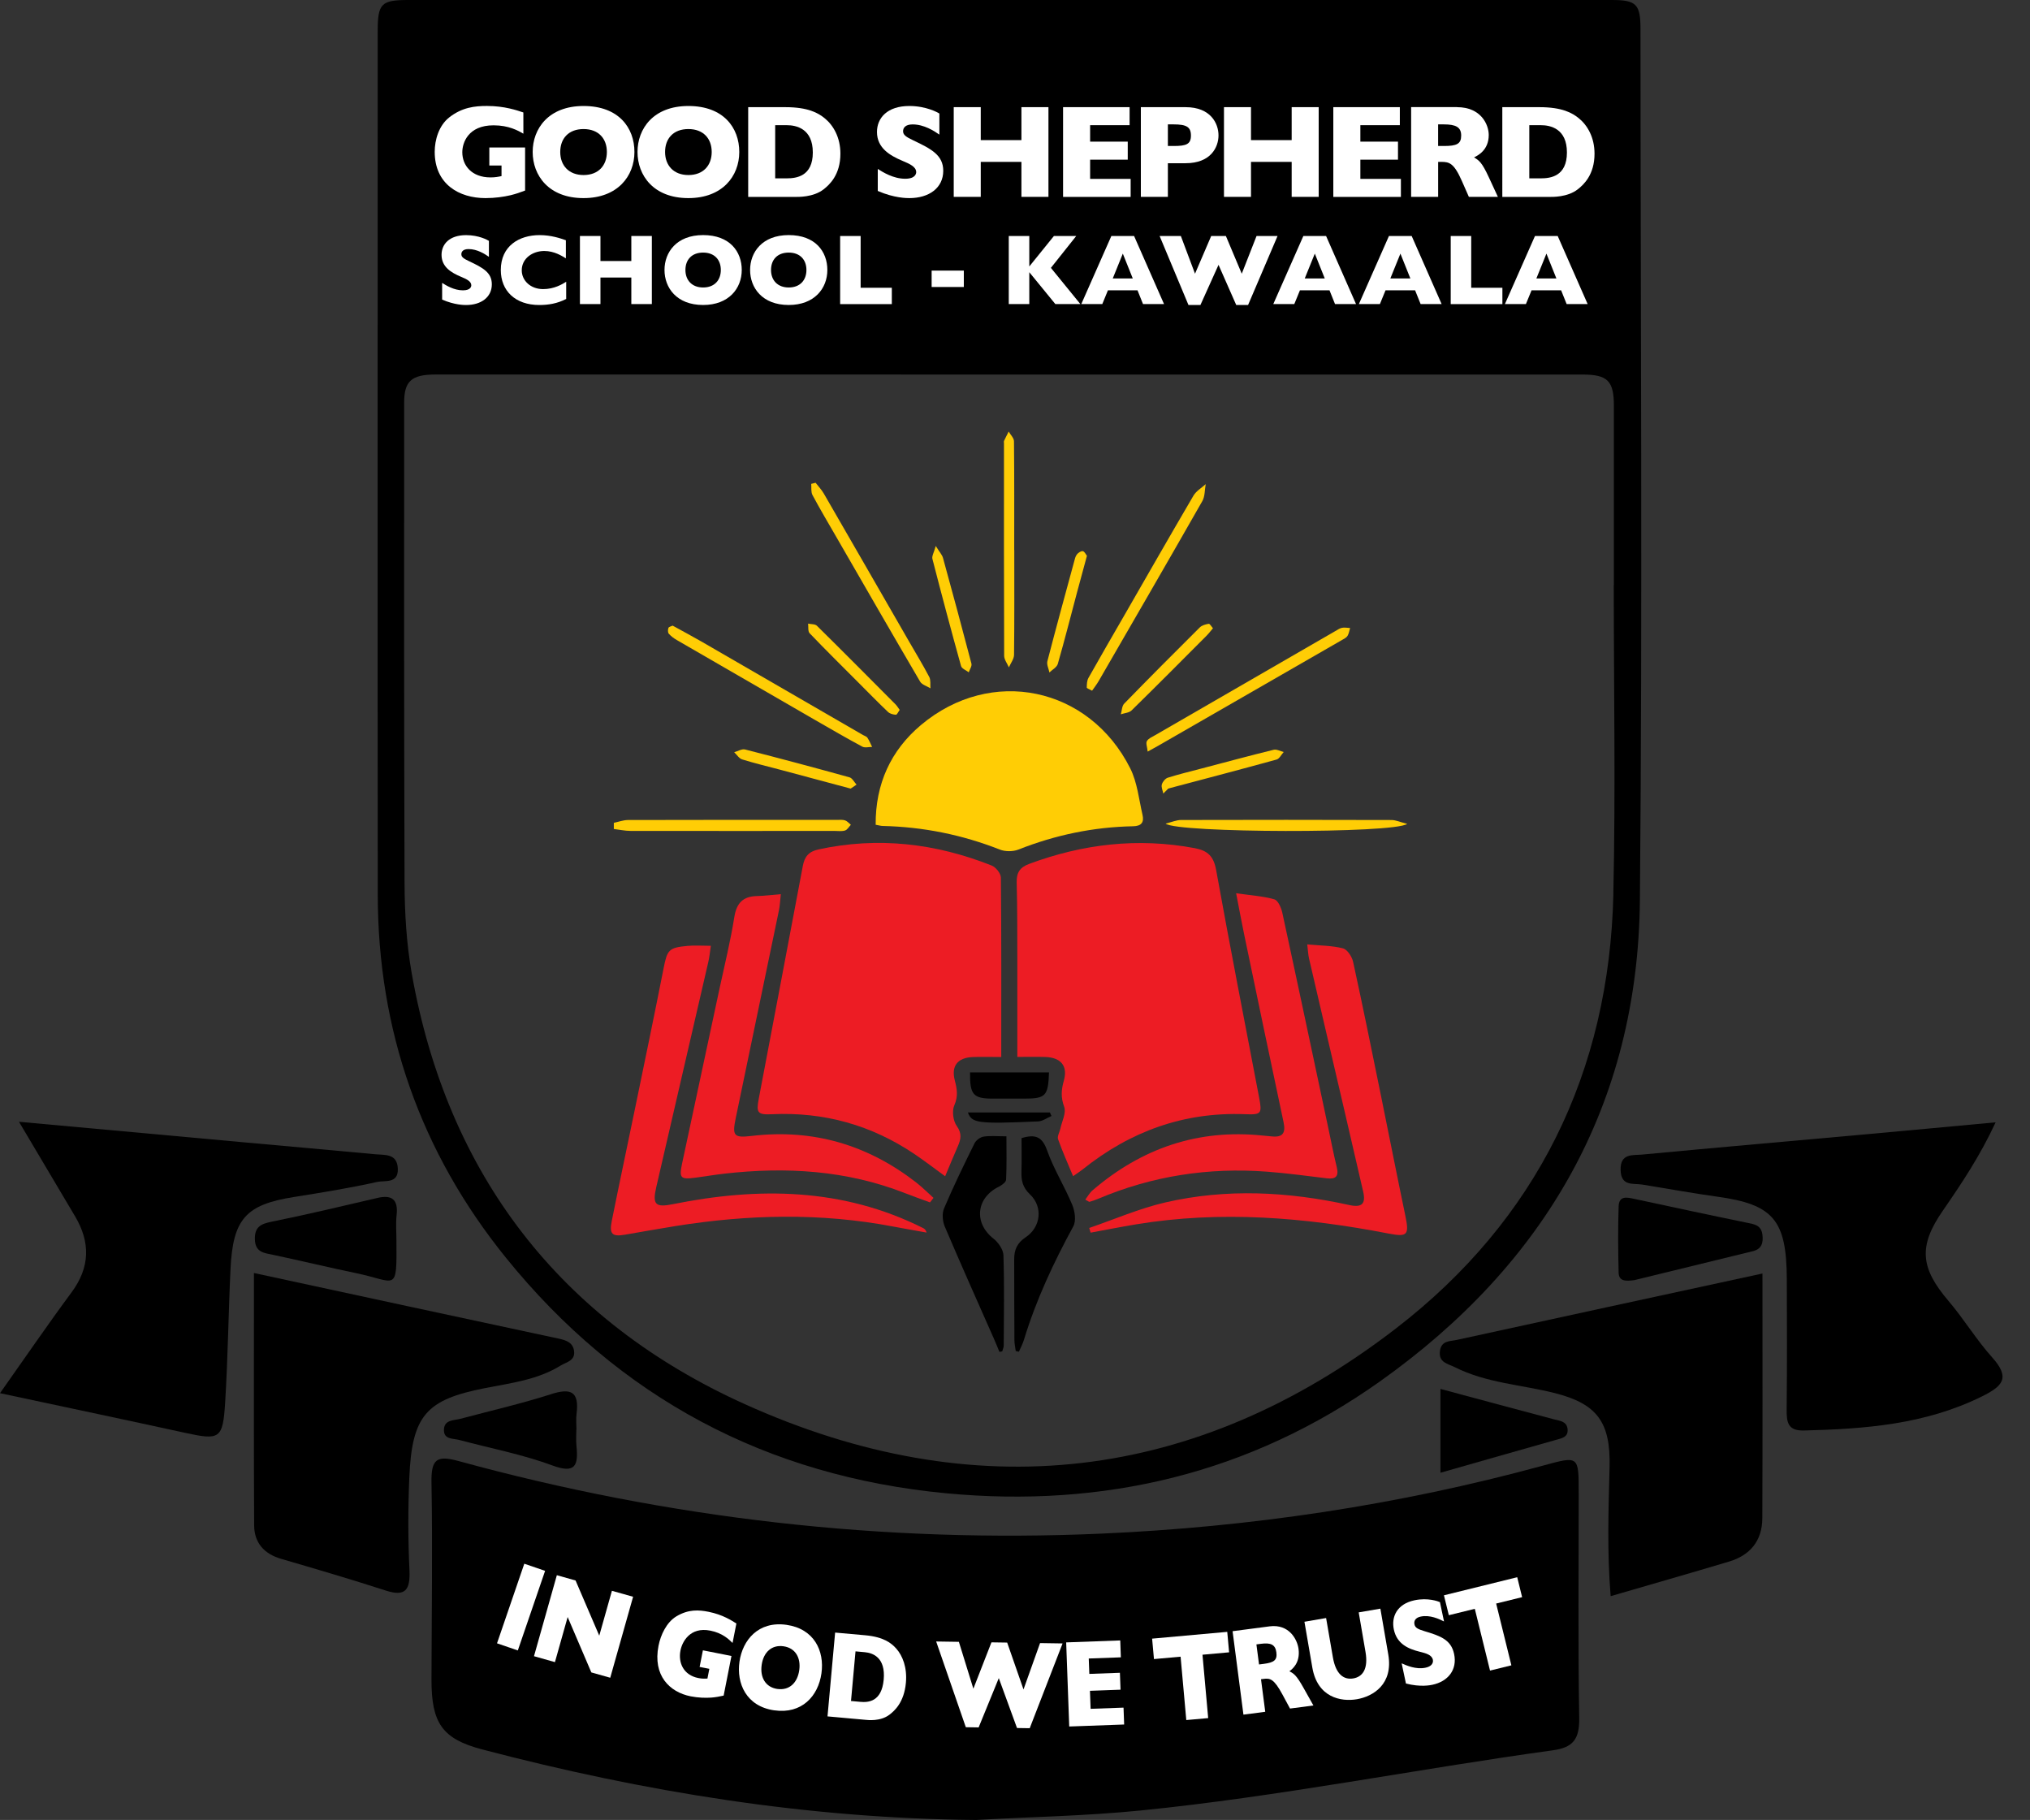 <?xml version="1.0" encoding="utf-8"?>
<!-- Generator: Adobe Illustrator 27.0.0, SVG Export Plug-In . SVG Version: 6.00 Build 0)  -->
<svg version="1.1" id="Layer_1" xmlns="http://www.w3.org/2000/svg" xmlns:xlink="http://www.w3.org/1999/xlink" x="0px" y="0px"
	 viewBox="0 0 712.19 638.38" style="enable-background:new 0 0 712.19 638.38;" xml:space="preserve">
<rect x="0" y="0" width="712.19" height="638.38" fill="#333333" stroke="none"/>
<style type="text/css">
	.st0{fill:#ED1C24;}
	.st1{fill:#FFCD05;}
	.st2{fill:#FFFFFF;}
</style>
<path d="M575.54,10.23c0-8.77-1.46-10.23-10.08-10.23c-70.34,0-140.69,0-211.03,0C284.09,0,213.74,0,143.4,0
	c-9.69,0-10.89,1.19-10.89,11.01c0,100.93-0.07,201.86,0.02,302.79c0.04,47.67,15.04,90.36,44.94,127.35
	c39.74,49.16,91.56,76.68,154.47,82.65c55.32,5.25,106.69-6.95,152.16-39.21c57.95-41.11,90.57-97.11,91.23-168.92
	C576.26,213.87,575.56,112.05,575.54,10.23L575.54,10.23z M566.03,313.44c-1.4,62.63-26.87,114.44-76.22,152.49
	c-70.26,54.16-148.03,62.94-228.48,26.62c-64.62-29.17-104.39-80.41-116.89-151.17c-1.83-10.38-2.47-21.09-2.51-31.64
	c-0.22-73.17-0.14-95.33-0.14-168.51c0-7.56,2.6-9.86,11-9.86c104.97,0,209.95,0,314.92,0.01c29.16,0,58.32,0,87.48,0
	c8.78,0,11.01,2.21,11.01,10.9c0.01,38,0,24.99,0,62.99h-0.04c0,36.06,0.66,72.13-0.15,108.16L566.03,313.44z"/>
<path class="st0" d="M376.48,412.59c-1.9-4.57-3.76-8.72-5.28-13c-0.35-1,0.54-2.42,0.8-3.66c0.55-2.59,2.13-5.57,1.35-7.68
	c-1.21-3.28-1.03-5.97-0.13-9.14c1.48-5.21-1-8.18-6.56-8.35c-3.01-0.09-6.02-0.02-9.75-0.02c0-11.63,0.02-22.62,0-33.61
	c-0.02-9.19,0.02-18.38-0.22-27.56c-0.09-3.43,1.08-5.31,4.33-6.52c18.92-7.04,38.23-9.29,58.18-5.53c4.52,0.85,6.59,2.87,7.45,7.6
	c4.82,26.64,10,53.21,15.08,79.8c1.09,5.72,0.85,6.14-4.93,5.91c-21.46-0.83-40.29,6.02-56.93,19.34c-0.92,0.74-1.93,1.37-3.4,2.4
	L376.48,412.59z"/>
<path class="st0" d="M351.27,370.77c-4,0-7.03-0.11-10.05,0.02c-5.29,0.23-7.57,3.16-6.24,8.21c0.78,2.98,1.22,5.56-0.17,8.7
	c-0.88,1.98-0.43,5.46,0.85,7.26c1.89,2.67,1.46,4.68,0.36,7.16c-1.47,3.33-2.84,6.7-4.43,10.48c-3.89-2.82-7.26-5.42-10.77-7.79
	c-15.1-10.18-31.76-14.82-49.98-13.97c-5.08,0.24-5.58-0.48-4.64-5.46c5.16-27.22,10.35-54.43,15.46-81.66
	c0.61-3.24,2.07-5.02,5.47-5.76c20.88-4.54,41.1-2.16,60.79,5.65c1.45,0.58,3.21,2.77,3.22,4.23
	C351.35,328.5,351.28,349.17,351.27,370.77L351.27,370.77z"/>
<path class="st0" d="M433.68,313.33c5.15,0.74,9.41,1,13.41,2.14c1.29,0.37,2.41,2.95,2.79,4.7c5.45,25.11,10.76,50.25,16.1,75.38
	c0.99,4.64,1.89,9.3,3.01,13.9c0.78,3.23-0.41,4.24-3.51,3.87c-6.99-0.84-13.96-1.8-20.98-2.33c-20.48-1.54-40.27,1.48-59.24,9.52
	c-0.98,0.41-1.99,0.76-3,1.05c-0.21,0.06-0.52-0.25-1.5-0.77c0.88-1.16,1.53-2.39,2.51-3.23c17.23-14.78,37.04-21.62,59.8-19.23
	c1.07,0.11,2.13,0.2,3.2,0.3c3.83,0.37,4.83-1.29,4.05-4.96c-4.69-21.98-9.26-43.99-13.85-66c-0.92-4.42-1.73-8.85-2.8-14.35
	L433.68,313.33z"/>
<path class="st0" d="M326.28,421.77c-2.94-1.08-5.9-2.11-8.81-3.26c-20.47-8.02-41.67-9.28-63.26-6.83c-3.34,0.38-6.67,0.94-10,1.39
	c-5.54,0.74-6.02,0.25-4.87-5.13c4.38-20.5,8.78-40.99,13.16-61.48c1.76-8.23,3.8-16.41,5.11-24.71c0.79-4.99,3.04-7.33,7.97-7.44
	c2.56-0.06,5.12-0.39,8.36-0.66c-0.25,2.23-0.31,3.98-0.66,5.67c-5.03,24.27-10.11,48.52-15.14,72.78c-1.32,6.38-0.73,7.1,5.67,6.34
	c21.48-2.52,40.61,3.14,57.61,16.33c2.14,1.66,4.06,3.61,6.08,5.42l-1.23,1.58H326.28z"/>
<path class="st0" d="M382.14,430.73c8.86-3.03,17.55-6.83,26.62-8.93c21.51-4.98,43.12-3.83,64.6,0.89
	c4.41,0.97,5.88-0.36,4.88-4.73c-4.24-18.47-8.56-36.92-12.86-55.38c-2.05-8.79-4.11-17.57-6.13-26.37c-0.3-1.3-0.35-2.66-0.63-4.94
	c4.55,0.43,8.68,0.4,12.54,1.39c1.52,0.39,3.16,2.91,3.55,4.71c3.34,15.23,6.42,30.51,9.54,45.78c2.94,14.38,5.76,28.78,8.76,43.14
	c1.45,6.94,0.83,7.7-5.94,6.39c-29.33-5.68-58.79-8.12-88.51-3.21c-5.33,0.88-10.63,1.94-15.94,2.91c-0.17-0.56-0.33-1.11-0.5-1.67
	L382.14,430.73z"/>
<path class="st0" d="M249.39,331.76c-0.31,2.04-0.47,3.82-0.86,5.54c-6.08,26.38-12.17,52.75-18.29,79.11
	c-1.43,6.16-0.25,7.2,5.78,5.99c30.08-6.06,59.6-5.76,87.79,8.35c0.51,0.25,0.98,0.59,1.27,1.6c-3.93-0.71-7.87-1.38-11.8-2.13
	c-25.42-4.85-50.85-4.23-76.29-0.15c-5.88,0.94-11.75,2-17.62,3.01c-4.59,0.8-5.67-0.15-4.74-4.8c2.55-12.74,5.28-25.45,7.9-38.18
	c3.45-16.77,6.95-33.53,10.26-50.33c1.3-6.59,1.77-7.36,8.41-7.98C243.74,331.56,246.31,331.75,249.39,331.76L249.39,331.76z"/>
<g>
	<path class="st1" d="M307.21,289.3c-0.1-14.35,5.34-26.09,15.84-34.94c24.59-20.72,59.07-13.55,73.49,15.19
		c2.46,4.91,3.02,10.8,4.29,16.27c0.59,2.53-0.3,3.96-3.31,4.01c-13.89,0.26-27.27,3.05-40.22,8.17c-1.91,0.75-4.63,0.76-6.54,0
		c-13.24-5.21-26.93-7.96-41.14-8.28C309.03,289.71,308.44,289.52,307.21,289.3L307.21,289.3z"/>
	<path class="st1" d="M215.34,288.63c1.65-0.34,3.31-0.98,4.96-0.99c24.49-0.07,48.98-0.05,73.48-0.05c0.92,0,1.9-0.1,2.73,0.19
		c0.75,0.26,1.34,1,2,1.53c-0.66,0.69-1.22,1.74-2.02,2c-1.11,0.36-2.42,0.16-3.64,0.16c-23.88,0-47.76,0.03-71.64-0.01
		c-1.95,0-3.91-0.44-5.86-0.67c0-0.72,0-1.43,0-2.15L215.34,288.63z"/>
	<path class="st1" d="M493.69,289c-4.73,3.43-80.95,3.21-84.75-0.1c2.19-0.54,3.8-1.27,5.41-1.27c24.62-0.07,49.24-0.06,73.85,0.01
		c1.5,0,3,0.72,5.48,1.36H493.69z"/>
	<path class="st1" d="M402.64,263.63c-0.16-1.6-0.71-2.93-0.27-3.68c0.55-0.95,1.88-1.48,2.93-2.09
		c21.01-12.15,42.02-24.29,63.04-36.42c0.79-0.46,1.59-1.03,2.45-1.22c0.91-0.19,1.91,0.03,2.87,0.07c-0.28,0.93-0.42,1.94-0.9,2.75
		c-0.36,0.6-1.15,0.99-1.8,1.37c-21.56,12.42-43.12,24.82-64.69,37.22c-0.91,0.53-1.84,1.02-3.63,2.01V263.63z"/>
	<path class="st1" d="M235.98,219.45c3.48,1.92,6.85,3.71,10.15,5.61c18.89,10.91,37.77,21.84,56.65,32.77
		c0.53,0.31,1.24,0.49,1.54,0.95c0.66,1,1.11,2.14,1.65,3.22c-1.16,0-2.55,0.39-3.45-0.1c-5.51-2.96-10.92-6.1-16.34-9.22
		c-16.25-9.37-32.49-18.75-48.72-28.16c-1.04-0.6-2.05-1.35-2.83-2.24c-0.37-0.42-0.34-1.42-0.12-2.03c0.14-0.39,0.96-0.54,1.48-0.8
		L235.98,219.45z"/>
	<path class="st1" d="M286.14,169.34c0.97,1.26,2.1,2.44,2.89,3.81c10.01,17.3,19.97,34.64,29.95,51.96
		c2.36,4.1,4.83,8.15,7.03,12.34c0.58,1.1,0.31,2.65,0.42,3.99c-1.23-0.77-2.98-1.24-3.63-2.36c-9.88-16.86-19.63-33.8-29.39-50.72
		c-2.82-4.89-5.71-9.74-8.37-14.72c-0.57-1.07-0.32-2.59-0.44-3.91C285.11,169.6,285.63,169.47,286.14,169.34L286.14,169.34z"/>
	<path class="st1" d="M383.14,242.28c-0.92-0.53-1.88-0.83-1.87-1.11c0.02-1.13,0.06-2.42,0.59-3.37c4.04-7.2,8.2-14.33,12.32-21.49
		c8.16-14.17,16.26-28.36,24.53-42.46c0.95-1.62,2.84-2.7,4.29-4.03c-0.37,2-0.24,4.29-1.19,5.96
		c-12.03,21.1-24.22,42.12-36.38,63.15C384.78,240.06,383.95,241.1,383.14,242.28L383.14,242.28z"/>
	<path class="st1" d="M355.84,192.95c0,12.26,0.06,24.51-0.08,36.77c-0.02,1.46-1.18,2.91-1.81,4.37c-0.58-1.36-1.65-2.71-1.66-4.07
		c-0.1-24.82-0.06-49.64-0.06-74.46c0-0.31-0.1-0.66,0.02-0.91c0.51-1.1,1.08-2.18,1.63-3.27c0.65,1.14,1.85,2.27,1.86,3.42
		c0.13,12.72,0.08,25.43,0.08,38.15L355.84,192.95L355.84,192.95z"/>
	<path class="st1" d="M298.44,276.62c-8.65-2.32-16.75-4.49-24.84-6.65c-4.41-1.18-8.87-2.23-13.23-3.59
		c-1.09-0.34-1.87-1.65-2.79-2.52c1.28-0.35,2.7-1.25,3.82-0.96c12.25,3.12,24.46,6.39,36.64,9.77c0.98,0.27,1.65,1.68,2.46,2.56
		C299.73,275.75,298.97,276.27,298.44,276.62L298.44,276.62z"/>
	<path class="st1" d="M408.12,278.35c-0.2-1.07-0.77-2.23-0.51-3.17s1.2-2.1,2.09-2.38c3.92-1.24,7.94-2.2,11.92-3.25
		c8.4-2.21,16.8-4.48,25.23-6.55c1.04-0.26,2.33,0.5,3.51,0.79c-0.83,0.91-1.5,2.36-2.5,2.64c-12.35,3.41-24.75,6.66-37.13,9.94
		c-0.3,0.08-0.59,0.17-0.88,0.26c-0.58,0.58-1.15,1.15-1.73,1.73V278.35z"/>
	<path class="st1" d="M315.64,249.01c-0.48,0.65-0.93,1.72-1.33,1.7c-0.94-0.04-2.1-0.34-2.76-0.97
		c-3.54-3.37-6.96-6.87-10.42-10.34c-5.72-5.74-11.49-11.43-17.09-17.28c-0.65-0.68-0.38-2.22-0.54-3.37
		c1.05,0.23,2.45,0.11,3.1,0.75c9.25,9.12,18.4,18.35,27.57,27.56C314.69,247.58,315.07,248.25,315.64,249.01L315.64,249.01z"/>
	<path class="st1" d="M425.55,220.37c-0.85,1-1.49,1.86-2.24,2.61c-8.75,8.77-17.47,17.56-26.32,26.22
		c-0.87,0.85-2.49,0.92-3.77,1.36c0.38-1.27,0.37-2.91,1.19-3.75c8.75-8.99,17.61-17.88,26.51-26.72c0.75-0.75,2.04-1.1,3.14-1.28
		C424.44,218.75,425,219.77,425.55,220.37z"/>
	<path class="st1" d="M328.28,191.49c1.37,2.21,2.24,3.11,2.54,4.17c3.4,12.35,6.75,24.72,9.99,37.12c0.23,0.88-0.6,2.03-0.94,3.05
		c-0.93-0.73-2.45-1.29-2.7-2.2c-3.48-12.5-6.82-25.03-10.05-37.59c-0.25-0.97,0.53-2.2,1.18-4.55H328.28z"/>
	<path class="st1" d="M381.33,194.97c-1.22,4.5-2.35,8.61-3.45,12.74c-2.24,8.4-4.37,16.82-6.77,25.17
		c-0.34,1.19-1.93,2.01-2.94,3.01c-0.26-1.33-1.02-2.78-0.71-3.97c3.02-11.65,6.21-23.26,9.37-34.88c0.24-0.88,0.43-1.86,0.97-2.55
		c0.47-0.6,1.45-1.27,2.08-1.16C380.49,193.43,380.94,194.48,381.33,194.97L381.33,194.97z"/>
</g>
<g>
	<path d="M350.64,474.21c-0.65-1.55-1.28-3.12-1.96-4.66c-5.77-13.09-11.64-26.15-17.23-39.32c-0.79-1.86-1-4.58-0.24-6.37
		c3.28-7.72,6.96-15.28,10.68-22.8c0.53-1.08,2-2.18,3.17-2.36c2.37-0.37,4.84-0.11,8.03-0.11c0,5.27,0.13,10.25-0.12,15.22
		c-0.04,0.88-1.53,1.95-2.58,2.47c-7.97,3.94-8.79,12.72-1.88,18.17c1.71,1.34,3.46,3.83,3.53,5.85c0.34,10.55,0.15,21.11,0.1,31.67
		c0,0.68-0.34,1.36-0.52,2.04c-0.32,0.07-0.65,0.13-0.97,0.2L350.64,474.21z"/>
	<path d="M356.36,473.92c-0.17-1.28-0.47-2.56-0.47-3.84c-0.06-9.48-0.06-18.96-0.08-28.43c0-3.25,1.04-5.67,4-7.63
		c5.35-3.54,6.19-10.67,1.54-15.06c-2.6-2.46-3.09-4.92-2.99-8.06c0.12-3.92,0.03-7.86,0.03-11.67c4.99-1.54,7.3-0.38,8.98,4.34
		c2.33,6.57,6.14,12.61,8.82,19.08c0.92,2.22,1.4,5.6,0.36,7.52c-6.95,12.75-13.06,25.82-17.3,39.74c-0.44,1.46-1.18,2.83-1.79,4.24
		C357.09,474.08,356.73,474,356.36,473.92L356.36,473.92z"/>
	<path d="M340.32,376.16h27.7c-0.27,8.29-1.15,9.2-8.66,9.21c-3.66,0-7.31,0-10.97,0C341.42,385.37,340.24,384.04,340.32,376.16z"/>
	<path d="M339.58,390.23h28.76c0.19,0.41,0.38,0.82,0.56,1.23c-1.57,0.66-3.11,1.83-4.7,1.9C343,394.28,340.95,393.98,339.58,390.23
		L339.58,390.23z"/>
</g>
<g>
	<path d="M553.86,523.66c0-13.14,0.04-12.99-12.64-9.53c-50.81,13.86-102.55,21.52-154.97,23.83
		c-76.32,3.36-151.49-5.22-225.35-25.46c-7.83-2.15-9.67-0.58-9.52,7.68c0.42,22.97,0.05,45.96,0,68.94
		c-0.03,15.23,3.7,20.83,17.79,24.53c56.83,14.92,114.41,24.24,173.21,24.74c19.23-1.06,38.53-1.4,57.68-3.31
		c48.55-4.85,96.47-14.48,144.78-21.13c7.02-0.97,9.32-3.87,9.2-11.32c-0.44-26.31-0.17-52.63-0.17-78.95L553.86,523.66z"/>
	<path d="M132.47,414.57c2.52-0.56,7.27,0.71,7.1-4.56c-0.17-5.47-4.52-4.81-7.92-5.13c-15.26-1.43-30.54-2.77-45.81-4.16
		c-25.82-2.35-51.64-4.71-79.18-7.23c7.11,11.98,13.38,22.56,19.66,33.13c5.46,9.2,5.28,17.93-1.22,26.71
		C16.87,464.44,9.06,475.88,0,488.69c22.37,4.78,43.61,9.25,64.81,13.88c12.33,2.69,13.38,2.28,14.19-10.76
		c0.96-15.53,1.13-31.11,1.87-46.66c0.84-17.62,5.4-22.59,22.16-25.26c9.85-1.57,19.7-3.16,29.44-5.33L132.47,414.57z"/>
	<path d="M698.92,476.14c-5.56-6.19-9.94-13.49-15.35-19.84c-9.85-11.56-10.59-19.15-1.99-31.59c6.6-9.55,13.05-19.18,18.55-31.03
		c-15.9,1.47-30.62,2.86-45.35,4.19c-26.25,2.37-52.51,4.66-78.75,7.13c-3.22,0.3-7.62-0.53-7.47,5.4c0.15,5.85,4.4,4.6,7.69,5.13
		c8.78,1.42,17.54,3.03,26.35,4.25c19.49,2.71,24.18,8.15,24.27,28.85c0.06,15.19,0.1,30.38-0.05,45.57
		c-0.05,4.61,0.29,7.73,6.08,7.58c21.45-0.53,42.57-2.12,62.44-11.96C702.6,486.22,705.4,483.34,698.92,476.14L698.92,476.14z"/>
	<path d="M170.22,486.9c9.02-1.77,18.29-2.86,26.46-7.89c2.06-1.27,5.11-1.67,4.73-5.03c-0.35-3.01-2.7-3.85-5.38-4.42
		c-35.41-7.56-70.81-15.22-106.94-23.02c0,30.06-0.09,59.28,0.07,88.51c0.04,6.24,3.62,10.05,9.49,11.76
		c12.27,3.57,24.54,7.18,36.71,11.12c6.87,2.22,8.62-0.2,8.29-7.22c-0.51-10.72-0.51-21.5-0.06-32.23
		C144.52,496.42,149.5,490.96,170.22,486.9L170.22,486.9z"/>
	<path d="M511,470.02c-2.22,0.49-5.26,0.17-5.8,3.73c-0.65,4.24,2.8,4.61,5.2,5.82c11.08,5.58,23.37,6.13,35.08,9.09
		c14.87,3.76,19.6,10.26,19.21,25.93c-0.37,14.75-0.92,29.49,0.38,45.3c14.28-4.16,27.93-8.06,41.54-12.13
		c7.27-2.17,11.64-7.18,11.67-15.22c0.12-28.15,0.05-56.3,0.05-85.83c-36.4,7.89-71.87,15.55-107.32,23.31L511,470.02z"/>
	<path d="M612.92,428.91c-13.18-2.7-26.34-5.54-39.49-8.36c-2.53-0.54-5.42-1.29-5.56,2.61c-0.26,7.74-0.2,15.5,0,23.25
		c0.08,3.1,2.52,3.02,5.51,2.63c13.37-3.27,27.48-6.72,41.59-10.16c3.06-0.75,3.72-2.9,3.34-5.81
		C617.87,429.72,615.48,429.43,612.92,428.91L612.92,428.91z"/>
	<path d="M132.4,420.21c-12.39,2.87-24.77,5.85-37.23,8.36c-3.71,0.75-5.85,1.83-5.75,6.12c0.11,4.7,3.36,4.83,6.54,5.5
		c9.68,2.06,19.31,4.39,29,6.4c14.2,2.95,14.27,7.14,14.12-11.47c0-2.95-0.26-5.93,0.06-8.84c0.63-5.66-1.74-7.23-6.74-6.08
		L132.4,420.21z"/>
	<path d="M193.31,489.05c-10.45,3.34-21.16,5.79-31.76,8.62c-2.31,0.62-5.57,0.28-5.79,3.65c-0.24,3.7,3.16,3.19,5.4,3.79
		c10.92,2.92,22.11,5.04,32.69,8.95c8.12,3,9.09-0.11,8.38-7.03c-0.19-1.82-0.03-3.69-0.03-5.53h0.04c0-1.84-0.2-3.72,0.03-5.53
		c1.04-8.05-2.15-9.11-8.97-6.93L193.31,489.05z"/>
	<path d="M549.95,501.24c-0.3-2.75-2.83-2.86-4.9-3.41c-13.04-3.46-26.07-6.98-39.69-10.63v29.4c13.81-3.94,27.09-7.74,40.38-11.49
		C547.83,504.52,550.28,504.18,549.95,501.24z"/>
</g>
<g>
	<path class="st2" d="M191.24,551.01l-9.57,27.92l-7.3-2.5l9.57-27.92L191.24,551.01z"/>
	<path class="st2" d="M201.94,554.42l8.3,19.33l4.44-15.74l7.43,2.09l-8.02,28.41l-6.63-1.87l-8.31-19.43l-4.46,15.82l-7.35-2.08
		l8.02-28.41l6.59,1.86L201.94,554.42z"/>
	<path class="st2" d="M257.02,576.32c-1.29-1.28-3.55-3.5-7.82-4.34c-7.12-1.41-9.87,3.92-10.47,6.96c-0.84,4.28,1.03,8.65,6.3,9.68
		c1.3,0.26,2.27,0.23,3.16,0.18l0.67-3.42l-3.41-0.67l1.15-5.82l10.02,1.98l-2.74,13.9c-1.61,0.35-2.73,0.57-4.34,0.7
		c-1.99,0.14-4.53,0.08-7.24-0.45c-7.38-1.46-13.33-7.29-11.27-17.73c0.76-3.85,2.82-8.24,6.27-10.32c4.24-2.54,7.89-2.27,11.26-1.6
		c5.05,1,8.21,3.13,9.79,4.11l-1.35,6.84L257.02,576.32z"/>
	<path class="st2" d="M271.67,599.95c-9.92-1.41-13.32-9.51-12.24-17.07c1.08-7.55,6.59-14.34,16.51-12.93
		c9.66,1.38,13.37,9.12,12.25,17.02c-1.14,8.03-6.93,14.34-16.52,12.97V599.95z M272.74,592.44c4.23,0.6,7.04-2.21,7.66-6.57
		c0.61-4.32-1.3-7.8-5.53-8.4c-4.16-0.59-7.03,2.13-7.65,6.53c-0.63,4.4,1.37,7.86,5.52,8.45V592.44z"/>
	<path class="st2" d="M303.57,573.61c6.4,0.58,9.13,2.71,10.86,4.66c2.21,2.48,3.88,6.61,3.39,12c-0.63,6.9-4.01,9.88-5.84,11.25
		c-3.18,2.38-7.57,1.81-8.29,1.75l-13.37-1.21l2.67-29.4L303.57,573.61L303.57,573.61z M298.56,596.66l3.28,0.3
		c2.75,0.25,7.48,0.02,8.19-7.79c0.71-7.82-3.86-9.37-6.61-9.62l-3.28-0.3L298.56,596.66z"/>
	<path class="st2" d="M336.41,575.92l5.08,16.43l6.34-16.26l5.52,0.08l5.73,16.44l5.81-16.26l7.9,0.12l-11.53,29.74l-4.46-0.07
		l-6.39-17.5l-7.07,17.29l-4.5-0.07l-10.4-30.07l7.98,0.12L336.41,575.92z"/>
	<path class="st2" d="M394.17,598.99l0.22,5.92l-19.27,0.7l-1.07-29.5l18.97-0.69l0.21,5.93l-11.26,0.41l0.2,5.4l10.73-0.39
		l0.22,5.93l-10.73,0.39l0.23,6.32L394.17,598.99L394.17,598.99z"/>
	<path class="st2" d="M430.56,572.42l0.65,7.17l-9.34,0.84l2,22.23l-7.68,0.69l-2-22.23l-9.34,0.84l-0.65-7.17l26.37-2.38
		L430.56,572.42z"/>
	<path class="st2" d="M445.42,570.48c6.83-0.89,9.71,4.58,10.15,7.91c0.65,4.97-2.24,7.11-3.21,7.85c1.55,0.81,2.42,1.27,5.05,5.98
		l3.38,6.02l-8.21,1.07l-2.66-4.93c-3.02-5.59-4.37-5.76-6.66-5.46l-0.86,0.11l1.49,11.42l-7.65,1l-3.81-29.27l13.01-1.7
		L445.42,570.48z M440.79,576.8l0.92,7.05l1.65-0.21c3.64-0.47,4.79-1.33,4.43-4.05s-1.97-3.44-5.39-2.99l-1.61,0.21L440.79,576.8z"
		/>
	<path class="st2" d="M465.24,567.56l2.38,13.79c1.04,6.02,3.87,7.96,7.18,7.39c3.24-0.56,5.3-3.31,4.26-9.32l-2.38-13.84l7.6-1.31
		l2.77,16.07c1.81,10.49-5.37,14.73-10.99,15.7c-5.63,0.97-13.85-0.62-15.65-11.1l-2.77-16.07L465.24,567.56z"/>
	<path class="st2" d="M506.61,568.76c-1.69-0.85-4.95-2.39-8.17-1.71c-2.07,0.44-2.42,1.71-2.2,2.74c0.25,1.19,1.17,1.67,3.52,2.38
		c5.57,1.67,9.33,2.98,10.39,8.01c1.17,5.5-2.1,9.62-7.61,10.79c-0.7,0.15-4.22,0.89-9.29-0.44l-1.5-7.08
		c1.62,0.73,5,2.24,8.33,1.54c3-0.63,2.68-2.48,2.62-2.78c-0.36-1.71-2.34-2.27-4.58-2.82c-3.88-0.96-8.02-2.63-9.11-7.79
		c-0.95-4.48,1.08-8.96,7.26-10.27c4.7-0.99,8.31,0.38,8.91,0.66L506.61,568.76L506.61,568.76z"/>
	<path class="st2" d="M532.29,553.25l1.72,6.99l-9.11,2.24l5.34,21.67l-7.49,1.85l-5.34-21.67l-9.11,2.24l-1.72-6.98l25.7-6.34
		L532.29,553.25z"/>
</g>
<g>
	<path class="st2" d="M171.53,90.09c-1.38-0.95-4.06-2.72-7.13-2.72c-1.98,0-2.54,0.95-2.54,1.8c0,0.99,0.74,1.52,2.75,2.47
		c4.76,2.26,7.94,3.92,7.94,8.08c0,4.55-3.77,7.27-9.03,7.27c-0.67,0-4.02,0-8.4-1.9v-5.86c1.34,0.85,4.13,2.61,7.3,2.61
		c2.86,0,2.93-1.52,2.93-1.76c0-1.41-1.69-2.19-3.63-3c-3.35-1.41-6.81-3.42-6.81-7.69c0-3.7,2.72-6.91,8.61-6.91
		c4.48,0,7.51,1.69,8.01,2.01v5.61L171.53,90.09z"/>
	<path class="st2" d="M198.63,104.87c-3.14,1.62-6.28,2.12-9.42,2.12c-8.43,0-13.51-4.97-13.51-12.28c0-8.43,6.42-12.24,13.62-12.24
		c4.02,0,7.3,1.13,9.21,1.8v6.35c-1.34-0.81-4.02-2.58-7.58-2.58c-4.09,0-7.9,2.58-7.9,6.77c0,3.63,3.1,6.6,7.51,6.6
		c3.85,0,6.67-1.69,8.08-2.58v6.03L198.63,104.87z"/>
	<path class="st2" d="M210.66,97.35v9.31h-7.2V82.78h7.2v8.78h10.83v-8.78h7.2v23.88h-7.2v-9.31H210.66z"/>
	<path class="st2" d="M246.68,106.98c-9.35,0-13.55-6.1-13.55-12.28s4.2-12.24,13.55-12.24s13.55,5.79,13.55,12.24
		S255.71,106.98,246.68,106.98z M246.68,100.84c3.99,0,6.21-2.58,6.21-6.14s-2.22-6.1-6.21-6.1s-6.21,2.5-6.21,6.1
		S242.76,100.84,246.68,100.84z"/>
	<path class="st2" d="M276.71,106.98c-9.35,0-13.55-6.1-13.55-12.28s4.2-12.24,13.55-12.24s13.55,5.79,13.55,12.24
		S285.74,106.98,276.71,106.98z M276.71,100.84c3.99,0,6.21-2.58,6.21-6.14s-2.22-6.1-6.21-6.1s-6.21,2.5-6.21,6.1
		S272.79,100.84,276.71,100.84z"/>
	<path class="st2" d="M301.94,82.78v18.17h10.94v5.72h-18.13V82.79h7.2L301.94,82.78z"/>
	<path class="st2" d="M338.14,94.92v5.75h-11.29v-5.75H338.14z"/>
	<path class="st2" d="M361.11,82.78v10.69l8.64-10.69h7.83l-8.89,11.18l10.34,12.7h-8.78l-9.14-11.18v11.18h-7.2V82.78H361.11
		L361.11,82.78z"/>
	<path class="st2" d="M388.7,101.83l-1.98,4.83h-7.37l10.55-23.88h7.97l10.51,23.88h-7.37l-1.94-4.83H388.7L388.7,101.83z
		 M397.41,97.67l-3.49-8.71l-3.53,8.71H397.41z"/>
	<path class="st2" d="M414.28,82.78l4.97,13.23l5.68-13.23h5.15l5.57,13.23l5.19-13.23h7.37l-10.34,24.2h-4.16L427.5,92.9
		l-6.35,14.08h-4.2l-10.12-24.2h7.44H414.28z"/>
	<path class="st2" d="M456.06,101.83l-1.98,4.83h-7.37l10.55-23.88h7.97l10.51,23.88h-7.37l-1.94-4.83H456.06L456.06,101.83z
		 M464.77,97.67l-3.49-8.71l-3.53,8.71H464.77z"/>
	<path class="st2" d="M486.09,101.83l-1.98,4.83h-7.37l10.55-23.88h7.97l10.51,23.88h-7.37l-1.94-4.83H486.09L486.09,101.83z
		 M494.8,97.67l-3.49-8.71l-3.53,8.71H494.8z"/>
	<path class="st2" d="M516.15,82.78v18.17h10.94v5.72h-18.13V82.79h7.2L516.15,82.78z"/>
	<path class="st2" d="M537.32,101.83l-1.98,4.83h-7.37l10.55-23.88h7.97L557,106.66h-7.37l-1.94-4.83H537.32L537.32,101.83z
		 M546.03,97.67l-3.49-8.71l-3.53,8.71H546.03z"/>
</g>
<g>
	<path class="st2" d="M183.62,46.89c-1.86-1.07-5.11-2.93-10.46-2.93c-8.93,0-10.97,6.14-10.97,9.44c0,4.65,3.3,8.83,9.9,8.83
		c1.63,0,2.79-0.23,3.86-0.46v-3.72h-4.28v-6.32h12.55v15.11c-1.86,0.7-3.16,1.16-5.07,1.63c-2.37,0.56-5.44,1.02-8.83,1.02
		c-9.25,0-17.81-4.88-17.81-16.23c0-4.18,1.44-9.21,5.11-12.09c4.51-3.53,8.97-4,13.2-4c6.32,0,10.65,1.58,12.79,2.28L183.62,46.89
		L183.62,46.89z"/>
	<path class="st2" d="M204.73,69.49c-12.32,0-17.85-8.04-17.85-16.18s5.53-16.13,17.85-16.13s17.85,7.62,17.85,16.13
		S216.63,69.49,204.73,69.49z M204.73,61.4c5.25,0,8.18-3.39,8.18-8.09s-2.93-8.04-8.18-8.04s-8.18,3.3-8.18,8.04
		S199.57,61.4,204.73,61.4z"/>
	<path class="st2" d="M241.51,69.49c-12.32,0-17.85-8.04-17.85-16.18s5.53-16.13,17.85-16.13s17.85,7.62,17.85,16.13
		S253.41,69.49,241.51,69.49z M241.51,61.4c5.25,0,8.18-3.39,8.18-8.09s-2.93-8.04-8.18-8.04s-8.18,3.3-8.18,8.04
		S236.35,61.4,241.51,61.4z"/>
	<path class="st2" d="M275.54,37.59c7.9,0,11.48,2,13.81,3.91c2.98,2.42,5.49,6.65,5.49,12.41c0,7.39-3.81,10.88-5.9,12.51
		c-3.63,2.84-9.07,2.65-9.95,2.65h-16.5V37.59h13.06H275.54z M271.96,62.56H276c3.39,0,9.16-0.7,9.16-9.07s-5.77-9.58-9.16-9.58
		h-4.04v18.64V62.56z"/>
	<path class="st2" d="M329.57,47.22c-1.81-1.26-5.35-3.58-9.39-3.58c-2.6,0-3.35,1.26-3.35,2.37c0,1.3,0.98,2,3.63,3.25
		c6.28,2.98,10.46,5.16,10.46,10.65c0,6-4.97,9.58-11.9,9.58c-0.88,0-5.3,0-11.07-2.51v-7.72c1.77,1.12,5.44,3.44,9.62,3.44
		c3.77,0,3.86-2,3.86-2.32c0-1.86-2.23-2.88-4.79-3.95c-4.42-1.86-8.97-4.51-8.97-10.14c0-4.88,3.58-9.11,11.34-9.11
		c5.9,0,9.9,2.23,10.55,2.65v7.39L329.57,47.22z"/>
	<path class="st2" d="M344.08,56.79v12.27h-9.48V37.58h9.48v11.58h14.27V37.58h9.48v31.48h-9.48V56.79
		C358.35,56.79,344.08,56.79,344.08,56.79z"/>
	<path class="st2" d="M396.67,62.75v6.32h-23.71V37.59h23.34v6.32h-13.85v5.77h13.2V56h-13.2v6.74h14.23L396.67,62.75z"/>
	<path class="st2" d="M415.96,37.59c8.79,0,11.53,5.72,11.53,9.9s-2.74,9.76-11.53,9.76h-6.23v11.81h-9.48V37.58h15.71V37.59z
		 M409.73,43.63v7.58h2.05c4.46,0,6.04-0.65,6.04-3.67s-1.58-3.91-6.09-3.91H409.73L409.73,43.63z"/>
	<path class="st2" d="M438.89,56.79v12.27h-9.48V37.58h9.48v11.58h14.27V37.58h9.48v31.48h-9.48V56.79
		C453.16,56.79,438.89,56.79,438.89,56.79z"/>
	<path class="st2" d="M491.48,62.75v6.32h-23.71V37.59h23.34v6.32h-13.85v5.77h13.2V56h-13.2v6.74h14.23L491.48,62.75z"/>
	<path class="st2" d="M511.19,37.59c8.46,0,11.11,6.18,11.11,9.76c0,5.35-3.86,7.21-5.16,7.86c1.77,1.07,2.74,1.67,5.21,7.02
		l3.16,6.83h-10.18l-2.46-5.58c-2.79-6.32-4.42-6.7-7.25-6.7h-1.07v12.27h-9.48V37.57h16.13L511.19,37.59z M504.54,43.63v7.58h2.05
		c4.51,0,6.04-0.74,6.04-3.67s-1.86-3.91-6.09-3.91H504.54L504.54,43.63z"/>
	<path class="st2" d="M540.11,37.59c7.9,0,11.48,2,13.81,3.91c2.98,2.42,5.49,6.65,5.49,12.41c0,7.39-3.81,10.88-5.9,12.51
		c-3.63,2.84-9.07,2.65-9.95,2.65h-16.5V37.59h13.06H540.11z M536.53,62.56h4.04c3.39,0,9.16-0.7,9.16-9.07s-5.76-9.58-9.16-9.58
		h-4.04v18.64V62.56z"/>
</g>
</svg>
